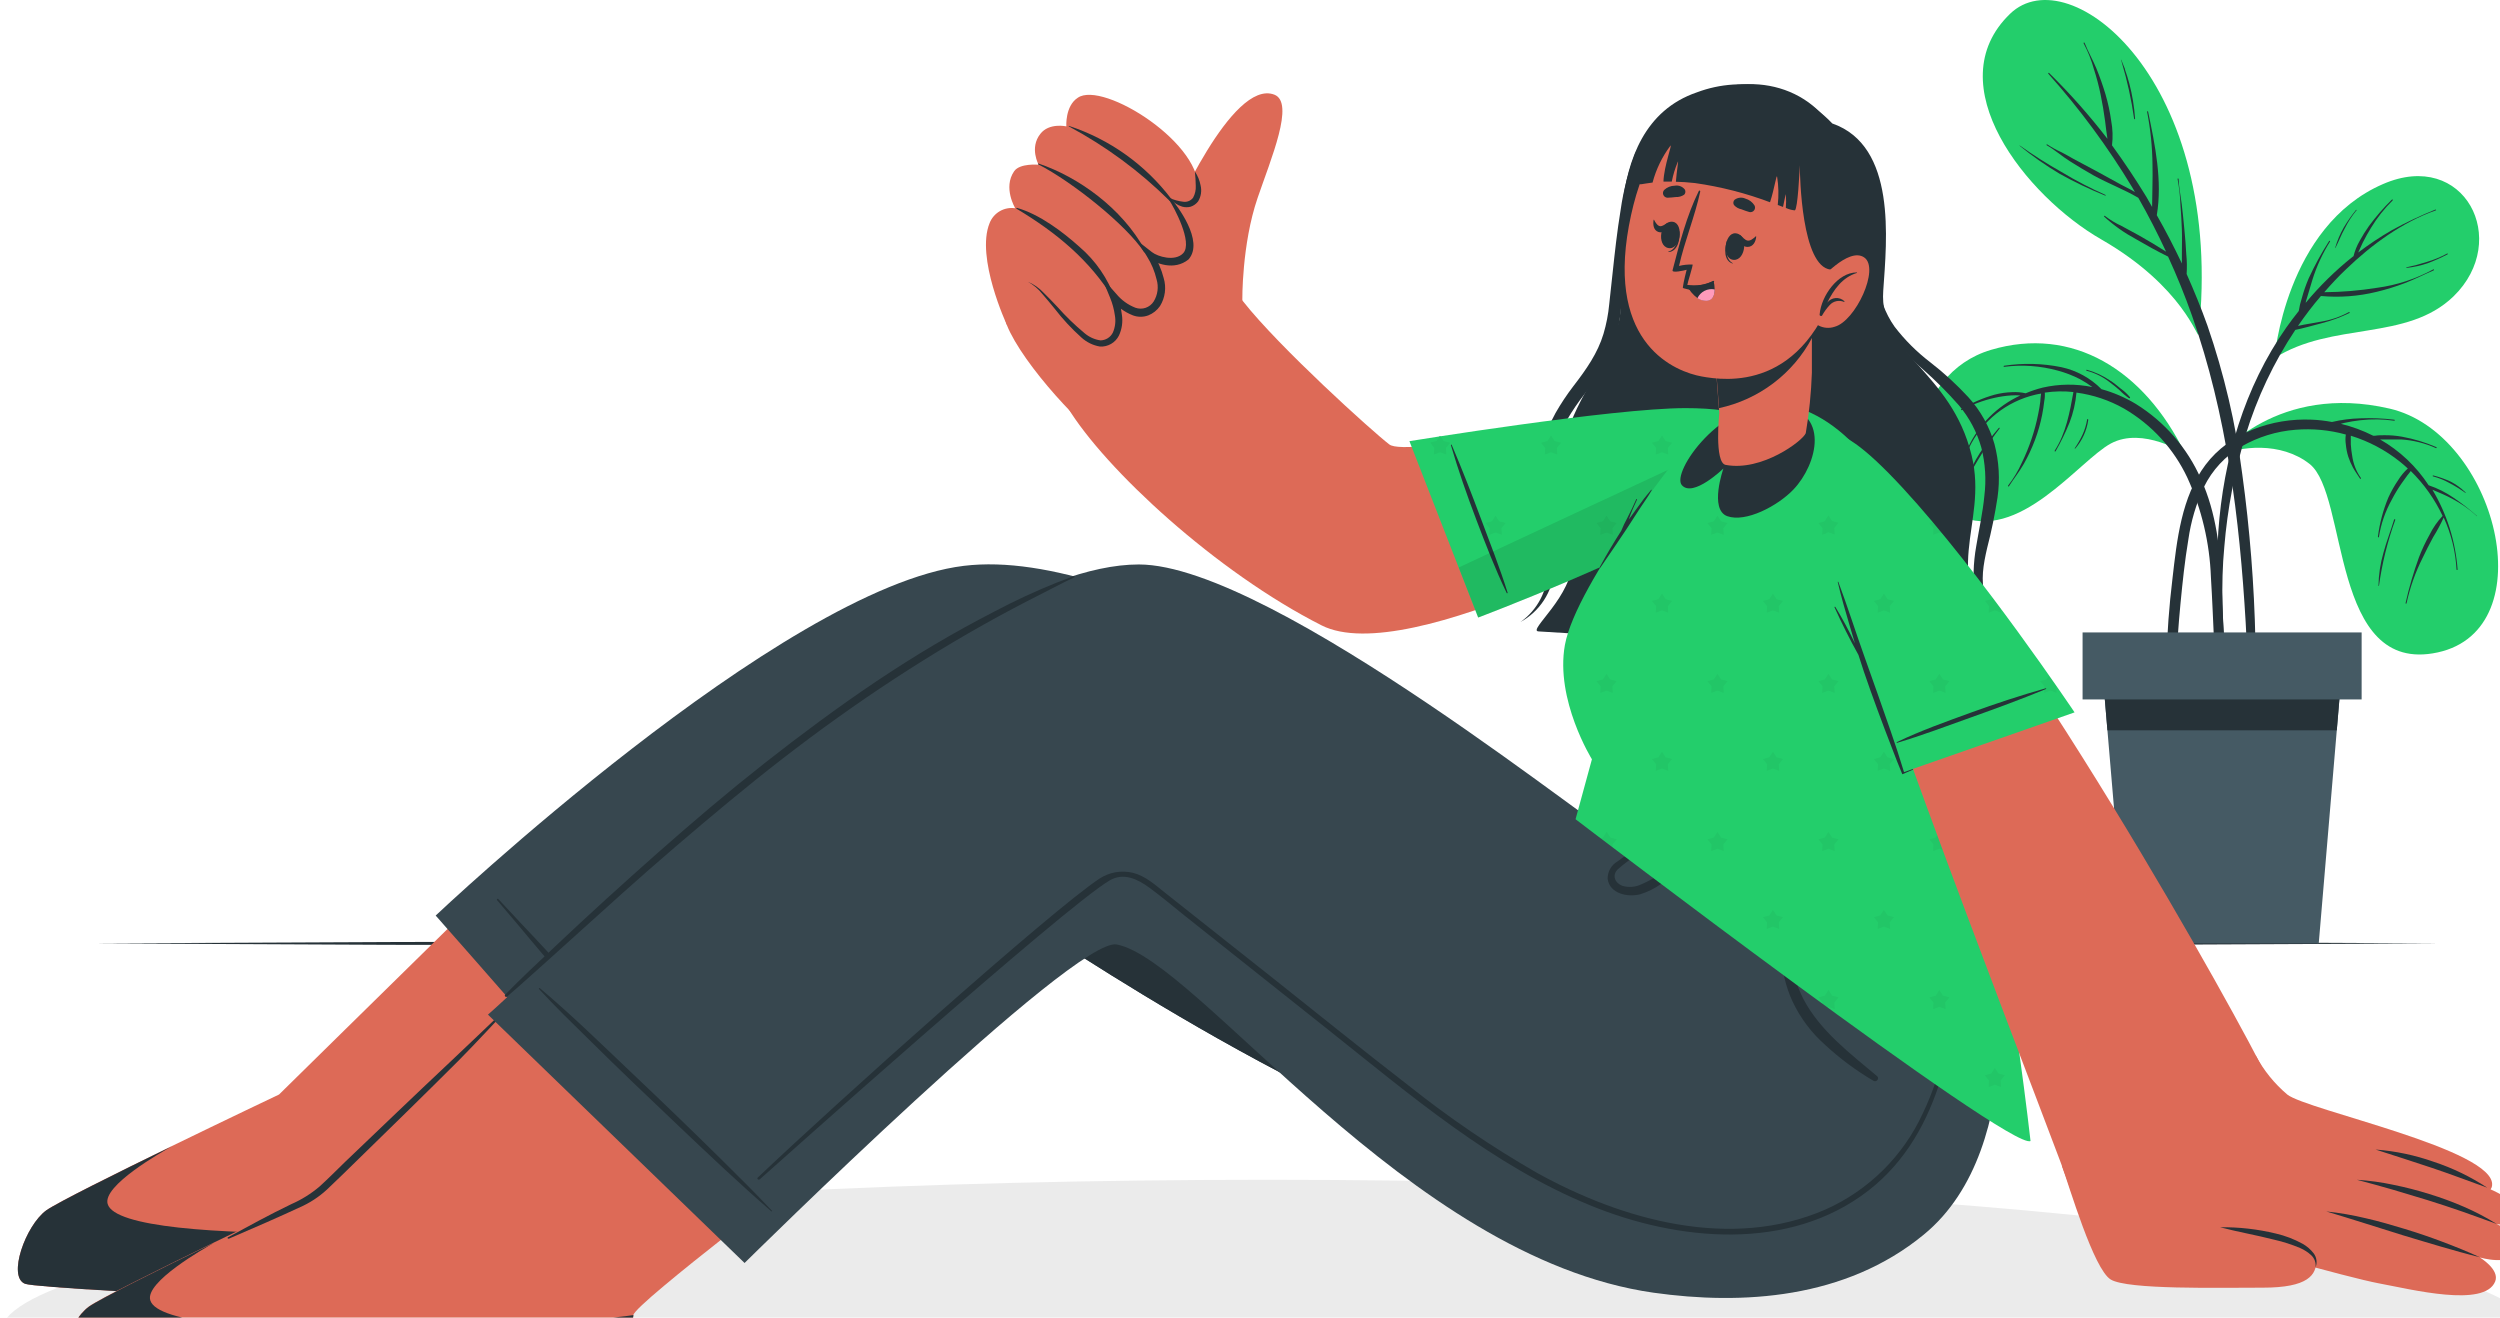 <svg width="222" height="117" viewBox="0 0 222 117" fill="none" xmlns="http://www.w3.org/2000/svg">
    <path d="M112.52 132.143C50.377 132.143 6.10352e-05 126.014 6.10352e-05 118.454C6.10352e-05 110.893 50.377 104.764 112.52 104.764C174.663 104.764 225.04 110.893 225.04 118.454C225.04 126.014 174.663 132.143 112.52 132.143Z" fill="#EBEBEB"/>
    <path d="M216.68 83.773L190.639 83.651L164.598 83.605L112.52 83.519L60.438 83.605L34.401 83.651L8.36 83.773L34.401 83.9L60.438 83.941L112.52 84.027L164.598 83.941L190.639 83.895L216.68 83.773Z" fill="#263238"/>
    <path d="M194.041 40.289C190.39 32.789 184.003 28.934 176.807 31.065C169.612 33.195 168.493 43.228 173.868 45.766C179.243 48.303 184.613 40.9 187.45 39.379C190.288 37.859 194.041 40.289 194.041 40.289Z" fill="#23CE6B"/>
    <path d="M197.575 60.259C197.575 59.354 197.519 58.449 197.488 57.548C197.422 55.743 197.361 53.933 197.295 52.128C197.173 48.827 196.817 45.583 195.449 42.542C194.241 39.783 192.223 37.456 189.662 35.87C188.71 35.295 187.684 34.853 186.611 34.558C185.639 33.576 184.402 32.897 183.052 32.606C181.377 32.264 179.656 32.221 177.966 32.478C177.905 32.478 177.905 32.58 177.966 32.575C179.57 32.367 181.199 32.483 182.757 32.916C183.425 33.098 184.072 33.349 184.689 33.663C185.076 33.873 185.448 34.109 185.803 34.37C184.35 34.073 182.85 34.088 181.404 34.416C180.883 34.545 180.373 34.715 179.878 34.924C179.485 34.835 179.081 34.801 178.678 34.823C178.153 34.839 177.631 34.914 177.122 35.047C176.079 35.339 175.082 35.774 174.158 36.338C174.107 36.369 174.158 36.45 174.208 36.419C175.117 35.924 176.091 35.557 177.102 35.331C177.59 35.22 178.087 35.147 178.587 35.113C178.861 35.097 179.136 35.097 179.411 35.113C177.36 36.06 175.711 37.703 174.758 39.75C174.758 39.806 174.819 39.852 174.839 39.796C175.407 38.608 176.236 37.564 177.263 36.741C178.291 35.918 179.49 35.337 180.773 35.041C180.931 35.001 181.094 34.98 181.251 34.95C181.214 35.191 181.188 35.434 181.175 35.677C181.129 36.038 181.068 36.404 180.992 36.765C180.846 37.51 180.65 38.243 180.407 38.962C180.164 39.689 179.874 40.399 179.538 41.088C179.213 41.812 178.804 42.495 178.317 43.122C178.277 43.178 178.358 43.239 178.394 43.178C178.826 42.501 179.329 41.876 179.726 41.174C180.104 40.502 180.431 39.801 180.702 39.079C180.979 38.349 181.193 37.597 181.343 36.831C181.424 36.425 181.485 36.018 181.531 35.611C181.582 35.365 181.597 35.114 181.577 34.863C182.419 34.739 183.273 34.721 184.119 34.813C183.799 36.603 183.458 38.469 182.452 40.025C182.421 40.076 182.507 40.121 182.538 40.071C183.007 39.252 183.42 38.403 183.774 37.528C184.105 36.674 184.312 35.776 184.389 34.863C185.875 35.062 187.31 35.544 188.615 36.282C191.074 37.712 193.038 39.859 194.244 42.435C195.511 45.211 196.219 48.209 196.329 51.258C196.568 55.092 196.619 58.952 197 62.771C197 63.025 197.422 63.107 197.468 62.827C197.585 61.976 197.621 61.116 197.575 60.259Z" fill="#263238"/>
    <path d="M189.139 35.265C188.896 34.976 188.618 34.72 188.31 34.502C188.01 34.253 187.705 33.994 187.384 33.796C186.75 33.363 186.049 33.038 185.309 32.834C185.248 32.834 185.228 32.916 185.309 32.926C186.05 33.121 186.743 33.468 187.343 33.943C187.649 34.167 187.938 34.406 188.223 34.655C188.477 34.921 188.759 35.16 189.062 35.367C189.076 35.372 189.09 35.373 189.104 35.369C189.118 35.365 189.13 35.356 189.139 35.345C189.147 35.333 189.152 35.319 189.152 35.305C189.152 35.291 189.147 35.277 189.139 35.265Z" fill="#263238"/>
    <path d="M177.488 38.006C176.885 38.709 176.326 39.45 175.815 40.223C175.317 41.001 174.899 41.827 174.569 42.69C174.569 42.715 174.6 42.73 174.615 42.69C175.451 41.057 176.436 39.506 177.56 38.057C177.61 38.006 177.529 37.94 177.488 38.006Z" fill="#263238"/>
    <path d="M185.34 37.243C185.264 37.712 185.126 38.169 184.928 38.601C184.729 39.02 184.498 39.423 184.236 39.806C184.236 39.806 184.236 39.857 184.277 39.837C184.902 39.119 185.304 38.236 185.437 37.294C185.442 37.208 185.35 37.182 185.34 37.243Z" fill="#263238"/>
    <path d="M197.066 40.472C197.066 40.472 202.233 33.979 212.19 36.282C221.674 38.469 226.047 55.855 216.466 57.935C206.886 60.015 208.574 43.925 205.086 41.194C202.528 39.191 198.856 39.623 197.066 40.472Z" fill="#23CE6B"/>
    <path d="M219.909 45.776C219.267 45.206 218.587 44.679 217.875 44.2C217.193 43.728 216.449 43.355 215.663 43.091C214.568 41.413 213.09 40.019 211.351 39.023H211.646C212.154 39.023 212.703 39.023 213.232 39.023C214.295 39.093 215.337 39.353 216.309 39.791C216.32 39.796 216.333 39.797 216.345 39.793C216.357 39.788 216.367 39.779 216.372 39.768C216.378 39.757 216.378 39.743 216.374 39.731C216.37 39.72 216.361 39.71 216.349 39.705C215.371 39.281 214.347 38.971 213.298 38.779C212.785 38.687 212.264 38.642 211.742 38.647C211.463 38.647 211.178 38.647 210.903 38.693H210.74C209.827 38.231 208.862 37.876 207.867 37.635C207.959 37.609 208.05 37.579 208.147 37.559C208.634 37.452 209.126 37.37 209.622 37.314C210.615 37.203 211.618 37.218 212.607 37.36C212.668 37.36 212.683 37.274 212.607 37.269C211.605 37.147 210.595 37.106 209.586 37.147C208.742 37.169 207.902 37.279 207.079 37.472C206.478 37.359 205.87 37.289 205.259 37.264C201.78 37.116 197.992 38.418 195.851 41.276C193.71 44.134 193.308 47.953 192.912 51.406C192.328 56.215 192.2 61.069 192.53 65.903C192.53 66.188 192.952 66.137 192.963 65.863C193.09 61.764 193.237 57.665 193.629 53.582C193.812 51.69 194.01 49.788 194.325 47.917C194.553 46.303 195.017 44.732 195.704 43.254C196.443 41.74 197.614 40.48 199.07 39.633C200.53 38.797 202.157 38.296 203.835 38.164C205.34 38.041 206.854 38.183 208.31 38.586C208.266 38.877 208.266 39.174 208.31 39.465C208.342 39.837 208.415 40.204 208.528 40.559C208.64 40.892 208.779 41.215 208.945 41.525C209.134 41.866 209.362 42.171 209.571 42.501C209.601 42.552 209.688 42.501 209.647 42.445C209.236 41.86 208.971 41.186 208.874 40.477C208.813 40.141 208.772 39.801 208.752 39.46C208.752 39.206 208.752 38.952 208.752 38.693C210.335 39.178 211.811 39.958 213.105 40.991C213.349 41.184 213.583 41.388 213.812 41.601C213.486 41.901 213.202 42.243 212.968 42.618C212.626 43.119 212.328 43.648 212.078 44.2C211.617 45.309 211.307 46.476 211.157 47.668C211.157 47.729 211.244 47.749 211.249 47.668C211.433 46.513 211.818 45.399 212.388 44.378C212.648 43.872 212.942 43.384 213.268 42.918C213.436 42.679 213.614 42.44 213.776 42.211C213.878 42.084 213.985 41.962 214.076 41.825C215.247 42.976 216.205 44.326 216.904 45.812C216.434 46.312 216.042 46.879 215.739 47.495C215.38 48.136 215.068 48.803 214.804 49.488C214.321 50.818 213.924 52.177 213.614 53.556C213.614 53.617 213.695 53.633 213.705 53.556C214.009 52.167 214.485 50.821 215.124 49.549C215.419 48.924 215.734 48.309 216.065 47.698C216.414 47.138 216.727 46.555 217 45.954C217.668 47.41 218.054 48.978 218.139 50.577C218.139 50.638 218.241 50.627 218.236 50.577C218.052 48.072 217.286 45.644 215.999 43.488C216.609 43.747 217.219 43.996 217.804 44.317C218.553 44.713 219.25 45.202 219.879 45.771C219.894 45.888 219.955 45.817 219.909 45.776Z" fill="#263238"/>
    <path d="M212.596 46.142C212.296 47.129 211.92 48.085 211.651 49.082C211.374 50.034 211.226 51.019 211.208 52.011C211.208 52.041 211.254 52.041 211.254 52.011C211.53 50.02 212.014 48.063 212.698 46.173C212.7 46.166 212.701 46.159 212.7 46.152C212.699 46.145 212.697 46.139 212.694 46.132C212.691 46.126 212.686 46.121 212.681 46.116C212.675 46.112 212.669 46.109 212.663 46.107C212.656 46.105 212.649 46.104 212.642 46.105C212.635 46.105 212.628 46.108 212.622 46.111C212.616 46.114 212.611 46.119 212.606 46.124C212.602 46.129 212.598 46.136 212.596 46.142Z" fill="#263238"/>
    <path d="M218.912 43.701C218.523 43.323 218.079 43.004 217.595 42.756C217.103 42.533 216.593 42.353 216.07 42.217C216.009 42.217 215.993 42.298 216.07 42.308C216.586 42.444 217.081 42.648 217.544 42.913C218.014 43.16 218.466 43.438 218.897 43.747C218.9 43.752 218.905 43.756 218.91 43.758C218.915 43.76 218.921 43.761 218.927 43.761C218.932 43.76 218.938 43.757 218.942 43.754C218.946 43.75 218.95 43.745 218.951 43.74C218.953 43.734 218.953 43.729 218.952 43.723C218.951 43.718 218.948 43.712 218.944 43.709C218.94 43.705 218.935 43.702 218.929 43.7C218.924 43.699 218.918 43.7 218.912 43.701Z" fill="#263238"/>
    <path d="M201.974 31.802C201.974 31.802 202.93 20.106 211.605 16.348C218.846 13.19 222.996 21.332 217.875 26.315C213.715 30.343 207.105 28.527 201.974 31.802Z" fill="#23CE6B"/>
    <path d="M216.258 18.611C214.938 19.143 213.651 19.753 212.403 20.437C211.363 21.035 210.363 21.699 209.408 22.425C209.55 22.13 209.678 21.82 209.82 21.53C210.049 21.083 210.288 20.64 210.557 20.213C211.093 19.331 211.735 18.518 212.469 17.793C212.515 17.752 212.469 17.686 212.398 17.726C211.658 18.451 210.978 19.235 210.364 20.071C210.063 20.492 209.788 20.932 209.54 21.388C209.295 21.814 209.11 22.273 208.991 22.75L208.894 22.817C207.379 24.029 205.99 25.392 204.75 26.885C204.75 26.768 204.801 26.656 204.831 26.549C204.994 25.98 205.167 25.415 205.34 24.851C205.714 23.654 206.241 22.511 206.906 21.449C206.942 21.398 206.855 21.352 206.825 21.403C206.144 22.467 205.538 23.577 205.009 24.724C204.769 25.284 204.569 25.86 204.409 26.448C204.285 26.829 204.191 27.22 204.13 27.617C203.748 28.1 203.377 28.583 203.026 29.082C199.304 34.38 197.432 40.778 196.985 47.21C196.856 49.123 196.824 51.041 196.888 52.957C196.905 54.891 197.075 56.821 197.397 58.728C197.397 58.845 197.61 58.81 197.605 58.693C197.565 57.01 197.392 55.326 197.356 53.643C197.321 51.96 197.356 50.261 197.519 48.558C197.794 45.191 198.429 41.864 199.411 38.632C200.42 35.321 201.907 32.176 203.824 29.295C204.191 29.224 204.552 29.127 204.908 29.036C205.345 28.924 205.777 28.812 206.209 28.69C207.044 28.471 207.854 28.172 208.63 27.795C208.686 27.765 208.63 27.683 208.579 27.714C207.816 28.131 206.987 28.417 206.128 28.558C205.452 28.695 204.745 28.782 204.063 28.939C204.694 28.024 205.365 27.134 206.098 26.285C207.751 26.436 209.417 26.312 211.03 25.919C211.894 25.713 212.744 25.45 213.573 25.13C214.442 24.795 215.266 24.368 216.115 24.007C216.182 23.981 216.115 23.884 216.08 23.92C214.526 24.768 212.83 25.323 211.076 25.558C209.527 25.805 207.961 25.936 206.393 25.949C207.013 25.242 207.649 24.551 208.325 23.915C210.593 21.733 213.298 19.74 216.298 18.682C216.354 18.682 216.324 18.586 216.258 18.611Z" fill="#263238"/>
    <path d="M209.21 18.647C208.81 19.14 208.446 19.662 208.122 20.208C207.798 20.778 207.542 21.384 207.359 22.013C207.359 22.013 207.384 22.049 207.389 22.013C207.679 21.444 207.898 20.849 208.218 20.279C208.498 19.718 208.839 19.189 209.235 18.703C209.317 18.682 209.251 18.596 209.21 18.647Z" fill="#263238"/>
    <path d="M217.275 22.532C216.71 22.835 216.115 23.079 215.5 23.259C214.904 23.453 214.298 23.614 213.685 23.742C213.685 23.742 213.685 23.798 213.685 23.793C214.323 23.725 214.953 23.587 215.561 23.381C216.162 23.157 216.748 22.895 217.316 22.598C217.324 22.598 217.332 22.596 217.339 22.592C217.346 22.588 217.352 22.582 217.356 22.575C217.36 22.567 217.362 22.559 217.362 22.551C217.362 22.543 217.359 22.535 217.355 22.528C217.351 22.521 217.345 22.515 217.337 22.512C217.33 22.508 217.322 22.506 217.314 22.506C217.306 22.507 217.298 22.509 217.291 22.514C217.284 22.518 217.279 22.524 217.275 22.532Z" fill="#263238"/>
    <path d="M195.231 29.702C195.18 30.21 193.919 25.466 186.586 21.255C179.924 17.431 171.976 7.495 178.505 1.215C183.779 -3.855 197.666 7.195 195.231 29.702Z" fill="#23CE6B"/>
    <path d="M200.28 56.877C200.175 51.943 199.786 47.02 199.116 42.13C198.538 37.629 197.5 33.198 196.019 28.909C195.475 27.383 194.849 25.858 194.173 24.332C194.211 23.751 194.201 23.167 194.142 22.588C194.107 21.84 194.041 21.098 193.97 20.35C193.898 19.603 193.827 18.86 193.736 18.118C193.644 17.375 193.491 16.638 193.461 15.896C193.461 15.829 193.349 15.84 193.369 15.896C193.514 16.675 193.601 17.463 193.629 18.255C193.685 18.977 193.725 19.694 193.751 20.416C193.776 21.139 193.751 21.861 193.751 22.583C193.751 22.842 193.751 23.122 193.751 23.396C193.059 21.942 192.322 20.503 191.524 19.11C192.032 16.058 191.371 12.885 190.751 9.915C190.751 9.854 190.649 9.88 190.659 9.915C190.965 11.469 191.126 13.047 191.142 14.629C191.173 15.88 191.112 17.126 191.107 18.377C190.934 18.077 190.756 17.777 190.598 17.482C189.649 15.926 188.632 14.401 187.547 12.906C187.633 12.184 187.609 11.454 187.476 10.739C187.365 9.938 187.195 9.146 186.967 8.37C186.733 7.59 186.464 6.825 186.159 6.076C185.838 5.308 185.416 4.576 185.111 3.803C185.106 3.792 185.096 3.783 185.084 3.778C185.072 3.774 185.059 3.775 185.048 3.78C185.036 3.786 185.027 3.795 185.023 3.807C185.019 3.819 185.019 3.832 185.025 3.844C185.414 4.574 185.72 5.345 185.94 6.142C186.183 6.891 186.383 7.654 186.54 8.425C186.698 9.198 186.825 9.951 186.932 10.749C187.003 11.258 187.049 11.802 187.14 12.326C185.55 10.259 183.818 8.305 181.958 6.478C181.913 6.437 181.851 6.503 181.892 6.549C184.686 9.676 187.182 13.057 189.347 16.648C189.428 16.78 189.505 16.918 189.581 17.055C189.179 16.801 188.717 16.602 188.335 16.389C187.623 15.992 186.91 15.601 186.194 15.214L184.119 14.106C183.764 13.907 183.413 13.699 183.052 13.516C182.618 13.321 182.202 13.092 181.806 12.829C181.75 12.784 181.694 12.87 181.75 12.9C182.457 13.292 183.082 13.867 183.784 14.304C184.486 14.741 185.167 15.163 185.879 15.56C187.181 16.287 188.6 16.811 189.881 17.564C190.771 19.12 191.59 20.721 192.347 22.349C191.568 21.85 190.774 21.374 189.967 20.92C189.449 20.632 188.925 20.347 188.396 20.066C187.873 19.826 187.378 19.527 186.921 19.176C186.876 19.135 186.81 19.176 186.855 19.242C187.702 20.016 188.642 20.682 189.652 21.225C190.598 21.774 191.549 22.308 192.525 22.786C193.315 24.505 194.024 26.254 194.651 28.034C197.738 36.775 198.872 46.056 199.416 55.275C199.573 58.021 199.66 60.767 199.695 63.519C199.731 66.269 199.584 69.01 199.589 71.757C199.589 71.838 199.721 71.858 199.731 71.757C200.062 69.316 200.123 66.839 200.24 64.388C200.357 61.937 200.336 59.364 200.28 56.877Z" fill="#263238"/>
    <path d="M186.957 17.304C185.616 16.708 184.313 16.029 183.057 15.27C181.782 14.553 180.546 13.769 179.355 12.921C179.355 12.921 179.314 12.921 179.355 12.957C180.481 13.868 181.67 14.7 182.914 15.443C184.216 16.167 185.561 16.811 186.942 17.37C186.967 17.411 187.013 17.325 186.957 17.304Z" fill="#263238"/>
    <path d="M189.083 7.419C188.971 6.997 188.839 6.575 188.691 6.158C188.691 6.158 188.722 6.132 188.691 6.112C188.6 5.873 188.503 5.639 188.406 5.405C188.406 5.375 188.406 5.344 188.371 5.319C188.335 5.293 188.335 5.232 188.315 5.186C188.294 5.141 188.315 5.186 188.315 5.186C188.315 5.186 188.361 5.349 188.386 5.43C188.395 5.477 188.407 5.523 188.422 5.568C188.909 7.198 189.272 8.862 189.51 10.546C189.51 10.597 189.601 10.602 189.596 10.546C189.524 9.49 189.353 8.443 189.083 7.419Z" fill="#263238"/>
    <path d="M208.03 58.652L207.506 64.856L205.904 83.773H188.742L187.14 64.856L186.616 58.652H208.03Z" fill="#455A64"/>
    <path d="M208.03 58.652L207.506 64.856H187.14L186.616 58.652H208.03Z" fill="#263238"/>
    <path d="M209.713 62.11H184.933V56.16H209.713V62.11Z" fill="#455A64"/>
    <path d="M136.619 56.069C137.031 56.094 138.953 56.206 141.755 56.384C142.807 54.629 144.079 51.507 143.748 47.002C143.692 46.259 145.274 50.587 144.363 56.547C149.789 56.877 157.163 57.325 163.611 57.655C163.83 55.143 164.145 52.824 164.145 52.824C164.29 54.482 164.581 56.124 165.014 57.731C165.894 57.787 166.759 57.818 167.587 57.858C167.547 53.943 168.457 47.159 168.457 47.159C168.785 50.911 169.726 54.584 171.244 58.031C175.312 58.199 178.038 58.235 177.854 58.031C171.925 50.694 176.614 46.773 175.083 40.452C173.247 32.875 166.83 31.446 167.232 25.822C167.547 21.245 168.427 12.956 162.706 10.963C161.197 9.373 159.253 8.262 157.117 7.77C154.981 7.278 152.747 7.427 150.694 8.197C141.419 11.36 144.511 25.623 143.779 28.471C142.762 32.539 140.727 33.917 139.1 38.545C137.473 43.172 139.471 46.452 139.609 49.671C139.746 52.89 135.591 56.023 136.619 56.069Z" fill="#263238"/>
    <path d="M178.119 57.024C177.32 55.761 176.702 54.392 176.283 52.956C175.866 51.543 176.12 50.124 176.461 48.654C176.846 47.173 177.153 45.672 177.382 44.159C177.608 42.578 177.514 40.968 177.107 39.425C176.663 37.88 175.87 36.459 174.788 35.27C173.742 34.139 172.604 33.096 171.386 32.153C170.206 31.249 169.149 30.194 168.243 29.015C167.378 27.792 166.863 26.355 166.753 24.861C166.635 26.414 166.99 27.967 167.771 29.315C168.593 30.63 169.61 31.813 170.786 32.824C171.904 33.811 172.959 34.868 173.944 35.987C174.871 37.082 175.553 38.364 175.942 39.745C176.297 41.143 176.389 42.595 176.212 44.027C176.075 45.491 175.744 46.956 175.495 48.466C175.355 49.235 175.276 50.014 175.256 50.795C175.26 51.598 175.406 52.393 175.688 53.144C176.266 54.57 177.088 55.883 178.119 57.024Z" fill="#263238"/>
    <path d="M145.35 13.256C144.651 15 144.166 16.822 143.906 18.682C143.601 20.533 143.397 22.394 143.199 24.245L142.899 27.012C142.816 27.904 142.645 28.787 142.39 29.646C141.882 31.344 140.865 32.804 139.716 34.289C139.134 35.049 138.604 35.847 138.129 36.679C137.657 37.533 137.282 38.437 137.01 39.374C136.772 40.308 136.602 41.258 136.502 42.217C136.399 43.183 136.416 44.158 136.553 45.12C136.685 46.081 136.919 46.992 137.112 47.886C137.308 48.776 137.419 49.682 137.443 50.592C137.435 51.503 137.212 52.399 136.79 53.206C136.368 54.013 135.76 54.709 135.017 55.235C135.861 54.772 136.577 54.107 137.102 53.299C137.626 52.492 137.943 51.567 138.022 50.607C138.073 49.652 138.027 48.695 137.885 47.749C137.758 46.808 137.559 45.908 137.488 45.013C137.373 43.219 137.585 41.418 138.114 39.699C138.379 38.851 138.732 38.033 139.166 37.258C139.624 36.476 140.134 35.725 140.692 35.011C141.271 34.256 141.811 33.472 142.309 32.661C142.813 31.82 143.211 30.92 143.494 29.982C143.742 29.046 143.9 28.089 143.967 27.124C144.053 26.183 144.104 25.252 144.155 24.322C144.262 22.46 144.348 20.604 144.506 18.759C144.598 16.9 144.881 15.057 145.35 13.256Z" fill="#263238"/>
    <path d="M2.222 113.999C3.809 114.604 49.835 116.658 51.635 115.631C51.833 115.514 51.777 113.48 52.454 108.227C52.489 107.978 53.542 107.002 55.179 105.629C61.332 100.467 75.8 89.59 75.8 89.59L52.83 69.636L30.567 91.502L24.78 97.192C24.78 97.192 5.965 106.132 4.114 107.475C2.263 108.817 0.646 113.389 2.222 113.999Z" fill="#DD6A57"/>
    <path d="M2.222 113.999C3.809 114.604 49.835 116.658 51.64 115.631C51.833 115.514 51.782 113.48 52.459 108.227C45.873 109.244 10.76 111.05 9.56 106.915C9.082 105.288 14.3 102.339 15.24 101.8C10.277 104.21 5.07 106.808 4.109 107.48C2.263 108.827 0.646 113.389 2.222 113.999Z" fill="#263238"/>
    <path d="M38.688 81.301L42.248 85.344L59.919 105.522C59.919 105.522 84.241 87.841 91.386 82.003C91.615 81.81 119.71 101.688 140.255 105.522C156.019 108.466 166.698 102.522 172.886 87.836L146.855 76.318C125.04 65.562 100.458 48.446 85.594 50.246C69.448 52.204 38.688 81.301 38.688 81.301Z" fill="#37474F"/>
    <path d="M44.246 79.826C47.877 83.752 46.886 82.578 50.471 86.544C52.23 88.487 61.073 98.24 62.406 100.299C62.436 100.345 62.375 100.401 62.329 100.371C60.422 98.794 51.788 88.873 50.069 86.9C46.555 82.873 47.608 83.991 44.134 79.928C44.124 79.913 44.119 79.894 44.121 79.876C44.123 79.858 44.132 79.841 44.146 79.828C44.16 79.816 44.177 79.809 44.196 79.809C44.214 79.808 44.232 79.815 44.246 79.826Z" fill="#263238"/>
    <path d="M45.044 88.553L59.904 105.527C59.904 105.527 84.241 87.841 91.386 82.003C91.615 81.81 119.71 101.688 140.249 105.527C156.014 108.466 166.718 102.522 172.886 87.836L146.855 76.313C143.967 74.889 141.033 73.358 138.073 71.772C115.215 75.936 65.121 84.947 45.044 88.553Z" fill="#263238"/>
    <path d="M6.011 122.547C7.592 123.157 53.623 125.207 55.423 124.18C55.622 124.063 55.566 122.034 56.242 116.776C56.278 116.526 57.325 115.55 58.968 114.177C65.121 109.016 79.588 98.143 79.588 98.143L56.618 78.179L34.355 100.045L28.569 105.731C28.569 105.731 9.753 114.67 7.897 116.013C6.041 117.355 4.424 121.937 6.011 122.547Z" fill="#DD6A57"/>
    <path d="M6.006 122.547C7.592 123.152 53.623 125.212 55.423 124.179C55.622 124.062 55.566 122.033 56.247 116.78C49.662 117.772 14.549 119.603 13.344 115.463C12.866 113.841 18.088 110.887 19.029 110.348C14.066 112.758 8.858 115.357 7.897 116.033C6.051 117.38 4.424 121.937 6.006 122.547Z" fill="#263238"/>
    <path d="M20.239 109.875C22.11 108.858 23.972 107.841 25.873 106.925C26.776 106.53 27.617 106.006 28.37 105.369C29.148 104.662 29.896 103.905 30.643 103.178C33.73 100.233 36.807 97.274 39.919 94.35C41.602 92.768 43.265 91.171 44.933 89.575C44.973 89.534 45.045 89.575 45.009 89.636C44.907 89.793 42.1 92.794 40.753 94.151C39.227 95.677 37.702 97.177 36.176 98.677L31.599 103.152C30.831 103.905 30.074 104.647 29.286 105.39C28.603 106.074 27.81 106.639 26.941 107.063C24.76 108.08 22.543 109.041 20.331 109.992C20.224 110.022 20.163 109.915 20.239 109.875Z" fill="#263238"/>
    <path d="M177.102 83.264C177.102 83.264 180.478 101.749 170.817 109.646C163.88 115.347 154.727 115.906 146.83 114.792C124.963 111.685 106.443 85.298 99.171 83.869C95.444 83.147 66.118 112.153 66.118 112.153L43.331 90.099C49.128 85.064 83.687 50.124 101.129 50.124C113.069 50.124 143.336 74.93 144.074 74.64C145.263 74.162 150.562 71.619 150.562 71.619L177.102 83.264Z" fill="#37474F"/>
    <path d="M47.938 87.749C50.791 90.149 53.456 92.768 56.151 95.321C58.846 97.874 61.5 100.432 64.129 103.03C65.624 104.505 67.109 105.985 68.543 107.505C68.584 107.541 68.543 107.597 68.487 107.561C65.67 105.12 62.97 102.557 60.27 99.994C57.569 97.431 54.92 94.909 52.281 92.295C50.786 90.831 49.276 89.361 47.862 87.826C47.816 87.775 47.887 87.709 47.938 87.749Z" fill="#263238"/>
    <path d="M159.009 80.416C159.05 80.315 159.202 80.386 159.177 80.482C158.523 83.255 158.865 86.169 160.143 88.715C161.623 91.538 164.308 93.561 166.693 95.57C166.921 95.769 166.632 96.129 166.377 95.982C164.831 95.077 163.389 94.006 162.075 92.789C160.859 91.716 159.874 90.406 159.182 88.939C158.562 87.608 158.227 86.163 158.197 84.696C158.168 83.228 158.444 81.771 159.009 80.416Z" fill="#263238"/>
    <path d="M143.646 76.486C144.318 75.977 145.03 75.535 145.716 75.057C147.343 73.933 148.981 72.809 150.654 71.751C150.811 71.655 151 71.904 150.847 72.021C149.667 72.916 148.452 73.76 147.247 74.614C146.626 75.057 146.011 75.494 145.386 75.926C144.761 76.298 144.175 76.73 143.636 77.218C143.128 77.752 143.418 78.413 144.053 78.657C144.625 78.832 145.242 78.781 145.777 78.515C147.003 78.006 148.111 77.121 149.215 76.404C149.893 75.96 150.571 75.523 151.249 75.092C151.976 74.635 152.729 74.223 153.451 73.765C153.496 73.734 153.552 73.811 153.507 73.846C152.84 74.355 152.2 74.95 151.529 75.484C150.857 76.018 150.181 76.541 149.494 77.06C148.808 77.579 148.188 78.021 147.521 78.479C146.954 78.889 146.324 79.203 145.655 79.41C144.572 79.699 142.924 79.374 142.757 78.031C142.754 77.718 142.835 77.409 142.991 77.137C143.148 76.866 143.374 76.641 143.646 76.486Z" fill="#263238"/>
    <path d="M44.836 88.349C46.275 86.869 47.791 85.461 49.291 84.047C50.791 82.633 52.281 81.245 53.796 79.867C56.847 77.096 59.924 74.355 63.072 71.7C66.219 69.046 69.464 66.488 72.784 64.047C76.105 61.606 79.441 59.338 82.955 57.258C84.709 56.216 86.514 55.224 88.33 54.289C90.11 53.347 91.939 52.499 93.806 51.746C94.315 51.558 94.824 51.37 95.332 51.161C95.408 51.131 95.475 51.243 95.398 51.273C94.463 51.695 93.562 52.194 92.647 52.651C91.732 53.109 90.852 53.572 89.962 54.039C88.172 54.99 86.403 55.982 84.653 57.019C81.148 59.104 77.732 61.335 74.406 63.712C71.076 66.091 67.847 68.603 64.699 71.212C61.551 73.821 58.398 76.521 55.327 79.267C52.255 82.013 49.25 84.769 46.173 87.5C45.787 87.841 45.401 88.181 45.004 88.517C44.98 88.528 44.954 88.531 44.929 88.526C44.904 88.521 44.881 88.509 44.862 88.491C44.844 88.473 44.832 88.449 44.827 88.424C44.823 88.399 44.826 88.373 44.836 88.349Z" fill="#263238"/>
    <path d="M67.292 104.566C74.315 97.884 93.334 80.864 97.641 78.016C98.075 77.733 98.562 77.542 99.073 77.454C99.584 77.367 100.107 77.385 100.61 77.507C101.719 77.782 102.609 78.606 103.484 79.297L106.611 81.774L113.034 86.859C117.046 90.048 121.033 93.266 125.085 96.399C128.664 99.252 132.453 101.831 136.42 104.113C144.048 108.354 153.71 111.065 162.106 107.403C165.93 105.699 169.003 102.66 170.75 98.855C172.566 95.067 173.334 90.856 173.802 86.712C173.913 85.695 174.005 84.703 174.086 83.696C174.084 83.69 174.083 83.683 174.084 83.677C174.085 83.67 174.087 83.664 174.091 83.659C174.095 83.653 174.1 83.649 174.106 83.646C174.111 83.643 174.118 83.641 174.124 83.641C174.131 83.641 174.138 83.643 174.143 83.646C174.149 83.649 174.154 83.653 174.158 83.659C174.162 83.664 174.164 83.67 174.165 83.677C174.166 83.683 174.165 83.69 174.163 83.696C173.771 91.512 172.535 100.579 165.92 105.72C158.887 111.182 148.996 110.231 141.226 107.042C132.515 103.483 125.213 97.218 117.92 91.421L105.172 81.291C104.155 80.472 103.138 79.618 102.075 78.835C101.012 78.052 99.766 77.467 98.551 78.174C94.523 80.518 68.411 103.895 67.486 104.708C67.343 104.83 67.18 104.668 67.292 104.566Z" fill="#263238"/>
    <path d="M153.425 43.549C148.742 46.391 125.086 59.44 117.361 55.535C107.999 50.795 98.114 41.647 94.778 36.14C92.912 33.053 108.355 24.2 110.384 26.758C113.578 30.826 121.872 38.321 123.377 39.47C124.882 40.62 141.216 37.111 150.354 36.49C158.587 35.916 156.726 41.566 153.425 43.549Z" fill="#DD6A57"/>
    <path d="M89.403 28.852C90.806 32.382 96.522 38.474 98.449 39.414C100.377 40.355 111.071 31.009 110.933 28.802C110.796 26.595 105.146 15.072 101.78 13.159C98.414 11.248 87.943 25.176 89.403 28.852Z" fill="#DD6A57"/>
    <path d="M110.318 26.651C110.318 26.651 110.262 21.708 111.671 17.589C112.851 14.121 115.002 9.112 113.161 8.405C109.387 6.956 104.033 19.455 104.033 19.455C104.033 19.455 102.558 25.349 106.169 27.113C106.836 27.426 107.576 27.549 108.309 27.467C109.041 27.385 109.736 27.103 110.318 26.651Z" fill="#DD6A57"/>
    <path d="M106.367 17.126C106.036 19.114 103.885 17.589 103.885 17.589C103.885 17.589 106.453 20.528 105.324 22.445C104.226 24.286 101.694 22.354 101.511 22.216C101.643 22.374 103.931 25.14 102.599 26.946C101.266 28.751 98.999 26.437 98.856 26.295C98.937 26.483 99.96 28.985 98.632 30.129C96.349 32.087 93.547 25.761 91.254 24.978C91.254 24.978 89.474 28.73 89.403 28.832C89.403 28.832 86.626 22.867 87.877 19.811C88.05 19.365 88.37 18.991 88.784 18.752C89.199 18.512 89.682 18.421 90.155 18.494C90.155 18.494 89.047 16.668 90.054 15.209C90.562 14.467 92.23 14.629 92.23 14.629C92.23 14.629 91.401 13.134 92.378 11.893C93.156 10.876 94.691 11.222 94.691 11.222C94.691 11.222 94.569 9.417 95.708 8.68C97.931 7.129 107.074 12.875 106.367 17.126Z" fill="#DD6A57"/>
    <path d="M94.925 11.232C94.918 11.232 94.912 11.23 94.907 11.225C94.903 11.22 94.9 11.214 94.9 11.207C94.9 11.2 94.903 11.194 94.907 11.189C94.912 11.184 94.918 11.181 94.925 11.181C98.543 12.37 101.712 14.631 104.012 17.665C104.084 17.767 103.957 17.924 103.855 17.828C101.213 15.209 98.205 12.988 94.925 11.232Z" fill="#263238"/>
    <path d="M92.179 14.584C92.144 14.584 92.179 14.502 92.215 14.518C95.774 15.728 99.604 18.459 101.668 22.196C101.739 22.323 101.668 22.512 101.582 22.369C100.015 19.989 95.276 16.18 92.179 14.584Z" fill="#263238"/>
    <path d="M98.912 26.605C96.791 23.096 93.761 20.625 90.267 18.535C90.221 18.504 90.267 18.443 90.308 18.459C92.286 19.018 94.376 20.584 95.876 21.937C97.303 23.163 98.385 24.74 99.014 26.513C99.059 26.6 98.953 26.676 98.912 26.605Z" fill="#263238"/>
    <path d="M103.957 17.589C104.038 17.706 103.773 17.701 103.855 17.818C104.196 18.326 105.97 21.545 105.06 22.491C104.333 23.249 102.807 22.791 102.294 22.389L100.992 21.372L101.856 22.781C102.25 23.407 102.537 24.095 102.706 24.815C102.803 25.141 102.83 25.484 102.785 25.822C102.74 26.159 102.625 26.483 102.446 26.773C102.279 27.035 102.027 27.233 101.732 27.334C101.438 27.435 101.117 27.432 100.824 27.327C100.164 27.07 99.581 26.648 99.131 26.102L97.834 24.637L98.576 26.437C98.783 26.937 98.925 27.462 98.999 27.998C99.094 28.513 99.033 29.044 98.826 29.524C98.724 29.732 98.567 29.909 98.371 30.032C98.175 30.156 97.949 30.223 97.717 30.226C97.201 30.15 96.717 29.932 96.319 29.595C95.448 28.872 94.633 28.083 93.883 27.235C93.486 26.819 93.095 26.401 92.678 26C92.285 25.577 91.806 25.242 91.274 25.018C91.772 25.295 92.211 25.666 92.566 26.112C92.942 26.539 93.303 26.981 93.664 27.424C94.371 28.342 95.16 29.193 96.024 29.966C96.486 30.39 97.062 30.671 97.681 30.775C98.025 30.793 98.367 30.711 98.665 30.538C98.963 30.366 99.204 30.111 99.359 29.803C99.63 29.227 99.722 28.582 99.624 27.953C99.551 27.352 99.401 26.764 99.177 26.203L98.622 26.539C99.144 27.195 99.83 27.702 100.61 28.008C101.047 28.169 101.527 28.169 101.963 28.008C102.388 27.842 102.753 27.551 103.011 27.174C103.237 26.808 103.382 26.398 103.438 25.971C103.495 25.544 103.46 25.11 103.336 24.698C103.136 23.915 102.81 23.169 102.37 22.491L101.938 22.883C102.609 23.391 104.257 24.073 105.538 23.04C106.987 21.408 104.46 18.174 103.957 17.589Z" fill="#263238"/>
    <path d="M103.875 17.589C104.255 17.757 104.658 17.866 105.07 17.914C105.235 17.939 105.402 17.919 105.556 17.856C105.71 17.794 105.844 17.691 105.945 17.558C106.122 17.235 106.204 16.869 106.184 16.5C106.184 16.094 106.148 15.672 106.103 15.229C106.356 15.6 106.529 16.019 106.611 16.46C106.67 16.7 106.681 16.949 106.644 17.194C106.606 17.438 106.521 17.672 106.392 17.884C106.227 18.101 106 18.264 105.741 18.352C105.494 18.42 105.232 18.42 104.984 18.352C104.543 18.22 104.155 17.953 103.875 17.589Z" fill="#263238"/>
    <path d="M125.157 39.175L131.259 54.838C131.259 54.838 145.574 49.437 152.459 45.094C159.344 40.752 159.848 36.241 149.662 36.241C143.214 36.241 125.157 39.175 125.157 39.175Z" fill="#23CE6B"/>
    <path d="M156.548 39.318L156.919 39.775L156.888 40.365L157.341 40.192C157.508 39.733 157.522 39.232 157.382 38.763L157.117 39.17L156.548 39.318Z" fill="#23CE6B"/>
    <path d="M146.692 39.318L147.064 39.776L147.033 40.365L147.587 40.157L148.137 40.365L148.106 39.776L148.477 39.318L147.908 39.17L147.587 38.672L147.262 39.17L146.692 39.318Z" fill="#23CE6B"/>
    <path d="M141.77 46.442L142.141 46.9L142.111 47.49L142.66 47.281L143.209 47.49L143.179 46.9L143.55 46.442L142.98 46.295L142.66 45.796L142.34 46.295L141.77 46.442Z" fill="#23CE6B"/>
    <path d="M136.842 39.318L137.214 39.776L137.183 40.365L137.732 40.157L138.282 40.365L138.251 39.776L138.622 39.318L138.053 39.17L137.732 38.672L137.412 39.17L136.842 39.318Z" fill="#23CE6B"/>
    <path d="M131.915 46.442L132.286 46.9L132.256 47.49L132.805 47.281L133.359 47.49L133.323 46.9L133.695 46.442L133.125 46.295L132.805 45.796L132.484 46.295L131.915 46.442Z" fill="#23CE6B"/>
    <path d="M127.364 39.776L127.328 40.365L127.882 40.157L128.432 40.365L128.401 39.776L128.772 39.318L128.203 39.17L127.933 38.753H127.816L127.557 39.155L126.987 39.303L127.364 39.776Z" fill="#23CE6B"/>
    <g opacity="0.2">
        <path opacity="0.2" d="M156.919 39.775L156.888 40.365L157.341 40.192C157.506 39.73 157.52 39.228 157.382 38.758L157.117 39.165L156.548 39.312L156.919 39.775Z" fill="black"/>
        <path opacity="0.2" d="M147.064 39.776L147.033 40.365L147.588 40.157L148.137 40.365L148.106 39.776L148.477 39.318L147.908 39.17L147.588 38.672L147.262 39.17L146.693 39.318L147.064 39.776Z" fill="black"/>
        <path opacity="0.2" d="M137.214 39.776L137.183 40.365L137.732 40.157L138.282 40.365L138.251 39.776L138.622 39.318L138.053 39.17L137.732 38.672L137.412 39.17L136.842 39.318L137.214 39.776Z" fill="black"/>
        <path opacity="0.2" d="M127.364 39.776L127.328 40.365L127.882 40.157L128.432 40.365L128.401 39.776L128.772 39.318L128.203 39.17L127.933 38.753H127.832L127.572 39.155L127.003 39.303L127.364 39.776Z" fill="black"/>
        <path opacity="0.2" d="M142.141 46.9L142.111 47.49L142.66 47.281L143.209 47.49L143.179 46.9L143.55 46.442L142.98 46.295L142.66 45.796L142.34 46.295L141.77 46.442L142.141 46.9Z" fill="black"/>
        <path opacity="0.2" d="M132.286 46.9L132.256 47.49L132.805 47.281L133.359 47.49L133.324 46.9L133.695 46.442L133.125 46.295L132.805 45.796L132.485 46.295L131.915 46.442L132.286 46.9Z" fill="black"/>
    </g>
    <path d="M133.796 52.661C132.779 50.551 131.925 48.334 131.091 46.137C130.257 43.94 129.494 41.759 128.838 39.526C128.838 39.486 128.894 39.455 128.91 39.501C129.835 41.662 130.684 43.859 131.508 46.061C132.332 48.263 133.181 50.414 133.878 52.636C133.878 52.682 133.817 52.707 133.796 52.661Z" fill="#263238"/>
    <path opacity="0.1" d="M129.54 50.393L131.279 54.838C131.279 54.838 145.574 49.437 152.459 45.095C156.883 42.293 158.673 39.425 156.654 37.742L129.54 50.393Z" fill="black"/>
    <path d="M141.363 67.424L139.909 72.748C139.909 72.748 178.556 102.267 180.311 101.322C180.311 101.322 174.585 49.753 164.684 39.516C159.731 34.395 154.076 34.94 150.557 38.672C149.642 39.623 139.98 51.736 138.963 57.274C138.088 62.156 141.363 67.424 141.363 67.424Z" fill="#23CE6B"/>
    <path d="M142.08 50.317C142.67 49.229 143.296 48.176 143.967 47.134C144.123 46.743 144.303 46.363 144.506 45.995C144.78 45.451 145.05 44.911 145.289 44.352C145.289 44.346 145.292 44.34 145.295 44.334C145.298 44.329 145.303 44.324 145.309 44.321C145.314 44.318 145.32 44.316 145.327 44.315C145.333 44.315 145.34 44.316 145.345 44.319C145.351 44.321 145.357 44.325 145.361 44.33C145.365 44.335 145.368 44.341 145.369 44.347C145.37 44.353 145.37 44.36 145.369 44.366C145.367 44.372 145.364 44.378 145.36 44.383C145.106 44.937 144.852 45.496 144.658 46.061C144.644 46.09 144.632 46.121 144.623 46.152C144.872 45.801 145.131 45.451 145.38 45.105C145.767 44.549 146.181 44.012 146.621 43.498C146.647 43.472 146.682 43.498 146.667 43.533C146.342 44.118 145.935 44.662 145.574 45.222C145.213 45.781 144.826 46.391 144.445 46.966C143.687 48.105 142.919 49.229 142.146 50.358C142.145 50.364 142.142 50.37 142.137 50.374C142.133 50.379 142.128 50.383 142.122 50.386C142.116 50.388 142.11 50.389 142.103 50.388C142.097 50.388 142.091 50.386 142.085 50.383C142.08 50.379 142.075 50.374 142.072 50.369C142.069 50.364 142.067 50.358 142.066 50.351C142.066 50.345 142.067 50.338 142.069 50.332C142.072 50.327 142.075 50.321 142.08 50.317Z" fill="#263238"/>
    <g opacity="0.2">
        <path opacity="0.2" d="M157.437 38.672L157.117 39.165L156.548 39.318L156.919 39.781L156.888 40.365L157.437 40.157L157.987 40.365L157.956 39.781L158.327 39.318L157.758 39.165L157.437 38.672Z" fill="black"/>
        <path opacity="0.2" d="M167.292 52.712L166.967 53.211L166.397 53.363L166.774 53.821L166.738 54.406L167.292 54.197L167.842 54.406L167.811 53.821L168.182 53.363L167.613 53.211L167.292 52.712Z" fill="black"/>
        <path opacity="0.2" d="M157.437 52.712L157.117 53.211L156.548 53.363L156.919 53.821L156.888 54.406L157.437 54.197L157.987 54.406L157.956 53.821L158.327 53.363L157.758 53.211L157.437 52.712Z" fill="black"/>
        <path opacity="0.2" d="M147.587 52.712L147.262 53.211L146.692 53.363L147.069 53.821L147.033 54.406L147.587 54.197L148.137 54.406L148.106 53.821L148.477 53.363L147.908 53.211L147.587 52.712Z" fill="black"/>
        <path opacity="0.2" d="M162.365 45.796L162.045 46.295L161.475 46.442L161.846 46.905L161.816 47.49L162.365 47.281L162.914 47.49L162.884 46.905L163.255 46.442L162.685 46.295L162.365 45.796Z" fill="black"/>
        <path opacity="0.2" d="M152.51 45.796L152.189 46.295L151.62 46.442L151.991 46.905L151.961 47.49L152.51 47.281L153.064 47.49L153.028 46.905L153.405 46.442L152.83 46.295L152.51 45.796Z" fill="black"/>
        <path opacity="0.2" d="M167.292 66.758L166.967 67.251L166.397 67.403L166.774 67.861L166.738 68.451L167.292 68.237L167.842 68.451L167.811 67.861L168.182 67.403L167.613 67.251L167.292 66.758Z" fill="black"/>
        <path opacity="0.2" d="M157.437 66.758L157.117 67.251L156.548 67.403L156.919 67.861L156.888 68.451L157.437 68.237L157.987 68.451L157.956 67.861L158.327 67.403L157.758 67.251L157.437 66.758Z" fill="black"/>
        <path opacity="0.2" d="M147.587 66.758L147.262 67.251L146.692 67.403L147.069 67.861L147.033 68.451L147.587 68.237L148.137 68.451L148.106 67.861L148.477 67.403L147.908 67.251L147.587 66.758Z" fill="black"/>
        <path opacity="0.2" d="M172.215 59.837L171.895 60.335L171.325 60.488L171.696 60.945L171.666 61.53L172.215 61.322L172.764 61.53L172.734 60.945L173.105 60.488L172.535 60.335L172.215 59.837Z" fill="black"/>
        <path opacity="0.2" d="M162.365 59.837L162.045 60.335L161.475 60.488L161.846 60.945L161.816 61.53L162.365 61.322L162.914 61.53L162.884 60.945L163.255 60.488L162.685 60.335L162.365 59.837Z" fill="black"/>
        <path opacity="0.2" d="M152.51 59.837L152.189 60.335L151.62 60.488L151.991 60.945L151.961 61.53L152.51 61.322L153.064 61.53L153.028 60.945L153.405 60.488L152.83 60.335L152.51 59.837Z" fill="black"/>
        <path opacity="0.2" d="M142.66 59.837L142.34 60.335L141.77 60.488L142.141 60.945L142.111 61.53L142.66 61.322L143.209 61.53L143.179 60.945L143.55 60.488L142.98 60.335L142.66 59.837Z" fill="black"/>
        <path opacity="0.2" d="M176.624 81.901L176.593 82.491L177.143 82.278L177.651 82.476C177.59 82.085 177.524 81.688 177.458 81.291L177.143 80.783L176.822 81.291L176.253 81.444L176.624 81.901Z" fill="black"/>
        <path opacity="0.2" d="M167.292 80.798L166.967 81.291L166.397 81.444L166.774 81.901L166.738 82.491L167.292 82.278L167.842 82.491L167.811 81.901L168.182 81.444L167.613 81.291L167.292 80.798Z" fill="black"/>
        <path opacity="0.2" d="M157.437 80.798L157.117 81.291L156.548 81.444L156.919 81.901L156.888 82.491L157.437 82.278L157.987 82.491L157.956 81.901L158.327 81.444L157.758 81.291L157.437 80.798Z" fill="black"/>
        <path opacity="0.2" d="M172.215 73.882L171.895 74.375L171.325 74.528L171.696 74.985L171.666 75.575L172.215 75.362L172.764 75.575L172.734 74.985L173.105 74.528L172.535 74.375L172.215 73.882Z" fill="black"/>
        <path opacity="0.2" d="M162.365 73.882L162.045 74.375L161.475 74.528L161.846 74.985L161.816 75.575L162.365 75.362L162.914 75.575L162.884 74.985L163.255 74.528L162.685 74.375L162.365 73.882Z" fill="black"/>
        <path opacity="0.2" d="M152.51 73.882L152.189 74.375L151.62 74.528L151.991 74.985L151.961 75.575L152.51 75.362L153.064 75.575L153.028 74.985L153.405 74.528L152.83 74.375L152.51 73.882Z" fill="black"/>
        <path opacity="0.2" d="M143.194 75.24V74.985L143.565 74.528L142.996 74.375L142.675 73.867L142.355 74.375L142.136 74.431L143.194 75.24Z" fill="black"/>
        <path opacity="0.2" d="M177.143 94.838L176.822 95.331L176.253 95.484L176.624 95.941L176.593 96.531L177.143 96.318L177.692 96.531L177.661 95.941L178.032 95.484L177.463 95.331L177.143 94.838Z" fill="black"/>
        <path opacity="0.2" d="M172.215 87.922L171.895 88.415L171.325 88.568L171.696 89.026L171.666 89.615L172.215 89.402L172.764 89.615L172.734 89.026L173.105 88.568L172.535 88.415L172.215 87.922Z" fill="black"/>
        <path opacity="0.2" d="M161.846 89.026V89.138L162.263 89.443L162.37 89.402L162.919 89.616L162.889 89.026L163.26 88.568L162.69 88.415L162.37 87.907L162.05 88.415L161.48 88.568L161.846 89.026Z" fill="black"/>
    </g>
    <path d="M165.406 40.503C179.039 54.695 198.917 90.632 201.373 95.784C203.041 99.282 184.755 108.497 183.977 105.954C182.96 102.7 167.054 62.481 162.823 47.307C160.478 38.941 162.584 37.574 165.406 40.503Z" fill="#DD6A57"/>
    <path d="M183.108 103.559C183.743 105.298 185.915 112.712 187.435 113.623C188.956 114.533 196.934 114.345 200.941 114.345C204.948 114.345 205.747 113.226 205.681 111.843C205.615 110.46 197.188 110.215 197.188 110.215C197.188 110.215 208.442 113.445 211.274 113.968C214.107 114.492 220.631 116.145 221.572 113.795C221.999 112.738 220.214 111.665 220.214 111.665C220.214 111.665 222.95 112.463 223.387 111.105C223.896 109.58 221.704 108.7 221.704 108.7C221.704 108.7 223.418 109.046 223.453 107.785C223.545 104.962 212.836 103.579 212.836 103.579C212.836 103.579 221.033 107.566 221.297 105.268C221.663 102.079 204.862 98.586 203.113 97.197C201.97 96.229 201.019 95.054 200.311 93.734L183.108 103.559Z" fill="#DD6A57"/>
    <path d="M205.62 112.545C205.648 112.347 205.628 112.146 205.561 111.959C205.495 111.771 205.384 111.602 205.238 111.466C204.951 111.201 204.621 110.986 204.262 110.831C203.518 110.514 202.747 110.266 201.958 110.088C200.377 109.682 198.755 109.402 197.138 108.98C198.807 108.957 200.473 109.145 202.096 109.539C202.924 109.73 203.721 110.035 204.465 110.444C204.848 110.659 205.183 110.948 205.452 111.294C205.585 111.47 205.67 111.678 205.7 111.897C205.729 112.116 205.702 112.339 205.62 112.545Z" fill="#263238"/>
    <path d="M220.214 111.645C219.055 111.36 217.916 111.034 216.771 110.704C215.627 110.373 214.503 110.027 213.364 109.687L209.978 108.624C208.844 108.268 207.715 107.917 206.576 107.576C207.759 107.702 208.933 107.904 210.089 108.182C211.254 108.446 212.393 108.782 213.532 109.127C214.671 109.473 215.795 109.855 216.909 110.277C218.022 110.699 219.131 111.141 220.214 111.645Z" fill="#263238"/>
    <path d="M209.291 104.764C210.384 104.834 211.47 104.984 212.541 105.212C213.614 105.429 214.674 105.702 215.719 106.03C216.767 106.349 217.796 106.728 218.8 107.164C219.807 107.602 220.781 108.112 221.714 108.69C220.697 108.334 219.68 107.937 218.663 107.592C217.646 107.246 216.629 106.895 215.576 106.574C214.524 106.254 213.507 105.944 212.469 105.639C211.432 105.334 210.349 105.049 209.291 104.764Z" fill="#263238"/>
    <path d="M210.949 102.079C212.712 102.212 214.449 102.578 216.116 103.168C217.797 103.722 219.397 104.497 220.875 105.471C219.207 104.876 217.59 104.251 215.938 103.702C214.285 103.152 212.627 102.618 210.949 102.079Z" fill="#263238"/>
    <path d="M184.221 63.259L169.067 68.558C169.067 68.558 163.133 53.597 161.826 45.583C160.519 37.569 162.035 35.84 168.945 43.31C175.856 50.78 184.221 63.259 184.221 63.259Z" fill="#23CE6B"/>
    <g opacity="0.2">
        <path opacity="0.2" d="M176.624 53.821L176.593 54.406L177.143 54.197L177.692 54.406V54.065C177.448 53.734 177.183 53.399 176.944 53.048L176.843 53.211L176.273 53.363L176.624 53.821Z" fill="black"/>
        <path opacity="0.2" d="M167.292 52.712L166.967 53.211L166.397 53.363L166.774 53.821L166.738 54.406L167.292 54.197L167.842 54.406L167.811 53.821L168.182 53.363L167.613 53.211L167.292 52.712Z" fill="black"/>
        <path opacity="0.2" d="M171.696 46.9L171.666 47.49L172.215 47.281L172.474 47.378L171.63 46.361L171.325 46.442L171.696 46.9Z" fill="black"/>
        <path opacity="0.2" d="M161.943 46.32C162.004 46.656 162.075 47.007 162.151 47.337L162.365 47.256L162.914 47.464L162.884 46.874L163.255 46.417L162.685 46.269L162.365 45.761L162.045 46.269L161.943 46.32Z" fill="black"/>
        <path opacity="0.2" d="M181.551 60.945L181.521 61.53L182.07 61.321L182.619 61.53L182.589 60.945V60.92C182.385 60.635 182.172 60.325 181.943 59.999L181.729 60.335L181.16 60.487L181.551 60.945Z" fill="black"/>
        <path opacity="0.2" d="M172.215 59.836L171.895 60.335L171.325 60.487L171.696 60.945L171.666 61.53L172.215 61.321L172.764 61.53L172.734 60.945L173.105 60.487L172.535 60.335L172.215 59.836Z" fill="black"/>
    </g>
    <path d="M162.98 53.897C163.617 54.944 164.197 56.023 164.719 57.131C164.562 56.623 164.404 56.084 164.252 55.565C163.875 54.278 163.489 52.982 163.189 51.675C163.191 51.669 163.195 51.665 163.2 51.661C163.205 51.658 163.211 51.657 163.217 51.657C163.223 51.657 163.229 51.658 163.233 51.661C163.238 51.665 163.242 51.669 163.245 51.675C164.069 53.867 164.77 56.104 165.564 58.316C166.357 60.528 167.125 62.725 167.893 64.927C168.315 66.132 168.706 67.342 169.077 68.563L169.84 68.293C169.891 68.263 169.906 68.349 169.84 68.359L168.925 68.756C168.894 68.756 166.133 61.743 165.03 58.158C164.262 56.785 163.56 55.372 162.909 53.943C162.906 53.938 162.904 53.933 162.903 53.927C162.902 53.922 162.902 53.916 162.903 53.911C162.905 53.906 162.907 53.9 162.91 53.896C162.913 53.891 162.917 53.887 162.922 53.884C162.927 53.881 162.932 53.879 162.937 53.878C162.943 53.877 162.948 53.877 162.954 53.879C162.959 53.88 162.964 53.882 162.969 53.885C162.973 53.888 162.977 53.892 162.98 53.897Z" fill="#263238"/>
    <path d="M168.457 65.888C170.583 64.871 172.81 64.083 175.017 63.279C177.224 62.476 179.421 61.754 181.663 61.118C181.709 61.118 181.73 61.179 181.663 61.194C179.487 62.089 177.28 62.903 175.053 63.696C172.825 64.49 170.679 65.308 168.442 65.969C168.435 65.964 168.429 65.957 168.426 65.949C168.423 65.941 168.422 65.932 168.424 65.924C168.425 65.915 168.429 65.907 168.435 65.901C168.441 65.895 168.449 65.89 168.457 65.888Z" fill="#263238"/>
    <path d="M157.87 35.972C162.645 36.45 161.368 41.26 159.263 43.462C157.86 44.937 155.017 46.422 153.385 45.837C151.752 45.252 153.039 41.601 153.039 41.601C153.039 41.601 150.349 44.215 149.352 43.086C148.355 41.957 152.927 35.463 157.87 35.972Z" fill="#263238"/>
    <path d="M160.351 38.469C160.082 39.15 156.441 41.896 153.232 41.281C152.215 41.077 152.673 36.679 152.673 36.679L152.637 36.241L152.174 30.139L159.802 26.686L160.895 26.244C160.895 26.244 160.895 27.927 160.895 30.017V30.317C160.895 30.434 160.895 30.546 160.895 30.658C160.895 30.968 160.895 31.288 160.895 31.609C160.895 31.848 160.895 32.087 160.895 32.341C160.895 32.595 160.895 32.85 160.895 33.099C160.834 34.899 160.652 36.693 160.351 38.469Z" fill="#DD6A57"/>
    <path d="M160.906 30.007C160.066 31.584 158.893 32.959 157.467 34.035C156.042 35.112 154.399 35.865 152.652 36.241L152.19 30.139L159.817 26.686L160.911 26.244C160.911 26.244 160.906 27.917 160.906 30.007Z" fill="#263238"/>
    <path d="M144.643 20.07C142.701 30.658 148.823 33.012 151.106 33.429C153.181 33.805 160.285 34.833 163.311 24.5C166.337 14.166 162.029 9.925 157.336 8.812C152.642 7.698 146.591 9.483 144.643 20.07Z" fill="#DD6A57"/>
    <path d="M148.071 17.558C148.325 17.558 148.579 17.518 148.813 17.497C149.077 17.51 149.337 17.437 149.555 17.289C149.614 17.228 149.651 17.151 149.661 17.067C149.671 16.983 149.654 16.899 149.611 16.826C149.506 16.694 149.367 16.592 149.208 16.533C149.049 16.474 148.878 16.459 148.711 16.491C148.365 16.495 148.033 16.629 147.781 16.867C147.727 16.925 147.691 16.997 147.677 17.075C147.664 17.153 147.672 17.233 147.703 17.306C147.734 17.379 147.785 17.442 147.85 17.486C147.915 17.531 147.992 17.556 148.071 17.558Z" fill="#263238"/>
    <path d="M155.348 18.83C155.108 18.761 154.872 18.68 154.641 18.585C154.382 18.536 154.148 18.402 153.975 18.204C153.931 18.132 153.912 18.047 153.922 17.963C153.932 17.879 153.971 17.801 154.03 17.741C154.166 17.64 154.326 17.576 154.494 17.557C154.662 17.539 154.832 17.565 154.986 17.635C155.321 17.727 155.609 17.941 155.795 18.235C155.834 18.303 155.851 18.382 155.846 18.461C155.841 18.54 155.813 18.615 155.765 18.678C155.718 18.741 155.653 18.789 155.579 18.816C155.505 18.843 155.424 18.848 155.348 18.83Z" fill="#263238"/>
    <path d="M153.354 21.387C153.354 21.387 153.405 21.428 153.4 21.459C153.268 22.181 153.242 23.03 153.863 23.366C153.863 23.366 153.863 23.411 153.863 23.406C153.064 23.172 153.115 22.049 153.354 21.387Z" fill="#263238"/>
    <path d="M154.112 20.716C155.292 20.803 155.037 23.152 153.944 23.076C152.851 23 153.125 20.655 154.112 20.716Z" fill="#263238"/>
    <path d="M154.564 20.899C154.753 21.057 154.931 21.311 155.175 21.362C155.419 21.413 155.683 21.199 155.912 20.986C155.912 20.96 155.953 20.986 155.953 21.016C155.907 21.469 155.683 21.911 155.195 21.927C154.707 21.942 154.473 21.504 154.412 21.042C154.397 20.955 154.483 20.838 154.564 20.899Z" fill="#263238"/>
    <path d="M149.133 20.548C149.133 20.518 149.072 20.574 149.067 20.604C149.016 21.337 148.838 22.166 148.152 22.338V22.384C148.986 22.349 149.215 21.225 149.133 20.548Z" fill="#263238"/>
    <path d="M148.574 19.699C147.41 19.491 147.079 21.835 148.157 22.028C149.235 22.221 149.55 19.892 148.574 19.699Z" fill="#263238"/>
    <path d="M148.065 19.806C147.862 19.902 147.643 20.101 147.425 20.086C147.206 20.07 147.008 19.786 146.881 19.521C146.881 19.491 146.845 19.521 146.84 19.521C146.764 19.963 146.84 20.452 147.267 20.599C147.694 20.747 147.989 20.391 148.157 19.959C148.193 19.897 148.147 19.765 148.065 19.806Z" fill="#263238"/>
    <path d="M149.774 23.956C149.774 23.956 149.494 25.023 149.433 25.537C149.433 25.583 149.55 25.623 149.723 25.654C150.153 25.789 150.612 25.802 151.049 25.692C151.486 25.583 151.884 25.355 152.2 25.034C152.246 24.988 152.2 24.927 152.134 24.952C151.425 25.32 150.617 25.448 149.83 25.318C149.83 25.176 150.374 23.508 150.298 23.493C149.894 23.476 149.49 23.517 149.098 23.615C149.606 21.372 150.501 19.231 150.984 17.004C150.984 16.923 150.888 16.887 150.857 16.953C149.779 19.135 149.118 21.703 148.523 24.001C148.457 24.276 149.561 24.017 149.774 23.956Z" fill="#263238"/>
    <path d="M149.774 25.293C149.986 25.761 150.315 26.165 150.73 26.468C150.962 26.622 151.235 26.704 151.513 26.701C152.123 26.701 152.261 26.157 152.261 25.684C152.258 25.431 152.225 25.178 152.164 24.932C151.426 25.304 150.589 25.431 149.774 25.293Z" fill="#263238"/>
    <path d="M150.73 26.483C150.962 26.637 151.235 26.719 151.513 26.717C152.123 26.717 152.261 26.172 152.261 25.7C151.955 25.639 151.637 25.684 151.36 25.826C151.082 25.968 150.86 26.199 150.73 26.483Z" fill="#FF9ABB"/>
    <path d="M162.553 23.94C159.98 23.65 159.827 15.656 159.822 14.675C159.797 15.295 159.639 18.57 159.38 18.682C159.103 18.655 158.833 18.581 158.582 18.463C158.615 18.073 158.615 17.68 158.582 17.289C158.582 17.106 158.485 17.675 158.332 18.377L157.865 18.204C157.958 17.372 157.94 16.53 157.809 15.702C157.758 15.387 157.57 16.77 157.178 17.96C155.025 17.15 152.789 16.578 150.511 16.256C149.871 16.185 149.311 16.15 148.818 16.14C148.889 15.173 149.077 14.151 148.991 14.37C148.752 14.937 148.572 15.526 148.452 16.129H147.715C147.75 14.761 148.564 12.636 148.32 12.956C147.594 13.931 147.06 15.036 146.748 16.211C145.808 16.318 145.533 16.48 145.528 16.236C145.528 15.799 146.336 12.026 149.52 9.458C152.978 6.661 159.471 6.407 162.741 11.344C162.741 11.344 165.584 13.521 165.792 16.699C166.001 19.877 164.043 24.103 162.553 23.94Z" fill="#263238"/>
    <path d="M161.475 25.008C161.475 25.008 164.135 21.886 165.543 22.862C166.952 23.838 164.765 28.522 162.919 29.015C162.687 29.095 162.441 29.126 162.197 29.108C161.952 29.09 161.713 29.023 161.495 28.91C161.277 28.798 161.084 28.642 160.928 28.453C160.772 28.264 160.655 28.045 160.585 27.81L161.475 25.008Z" fill="#DD6A57"/>
    <path d="M164.897 24.189V24.235C163.601 24.627 162.833 25.72 162.258 26.88C162.344 26.762 162.454 26.665 162.58 26.594C162.706 26.523 162.847 26.48 162.991 26.467C163.135 26.455 163.281 26.473 163.418 26.521C163.554 26.57 163.679 26.647 163.784 26.747C163.814 26.747 163.784 26.819 163.743 26.808C163.53 26.718 163.295 26.696 163.069 26.745C162.843 26.795 162.638 26.913 162.482 27.083C162.219 27.367 161.99 27.681 161.801 28.019C161.729 28.125 161.536 28.019 161.587 27.922V27.892C161.724 26.31 163.179 24.184 164.897 24.189Z" fill="#263238"/>
</svg>
